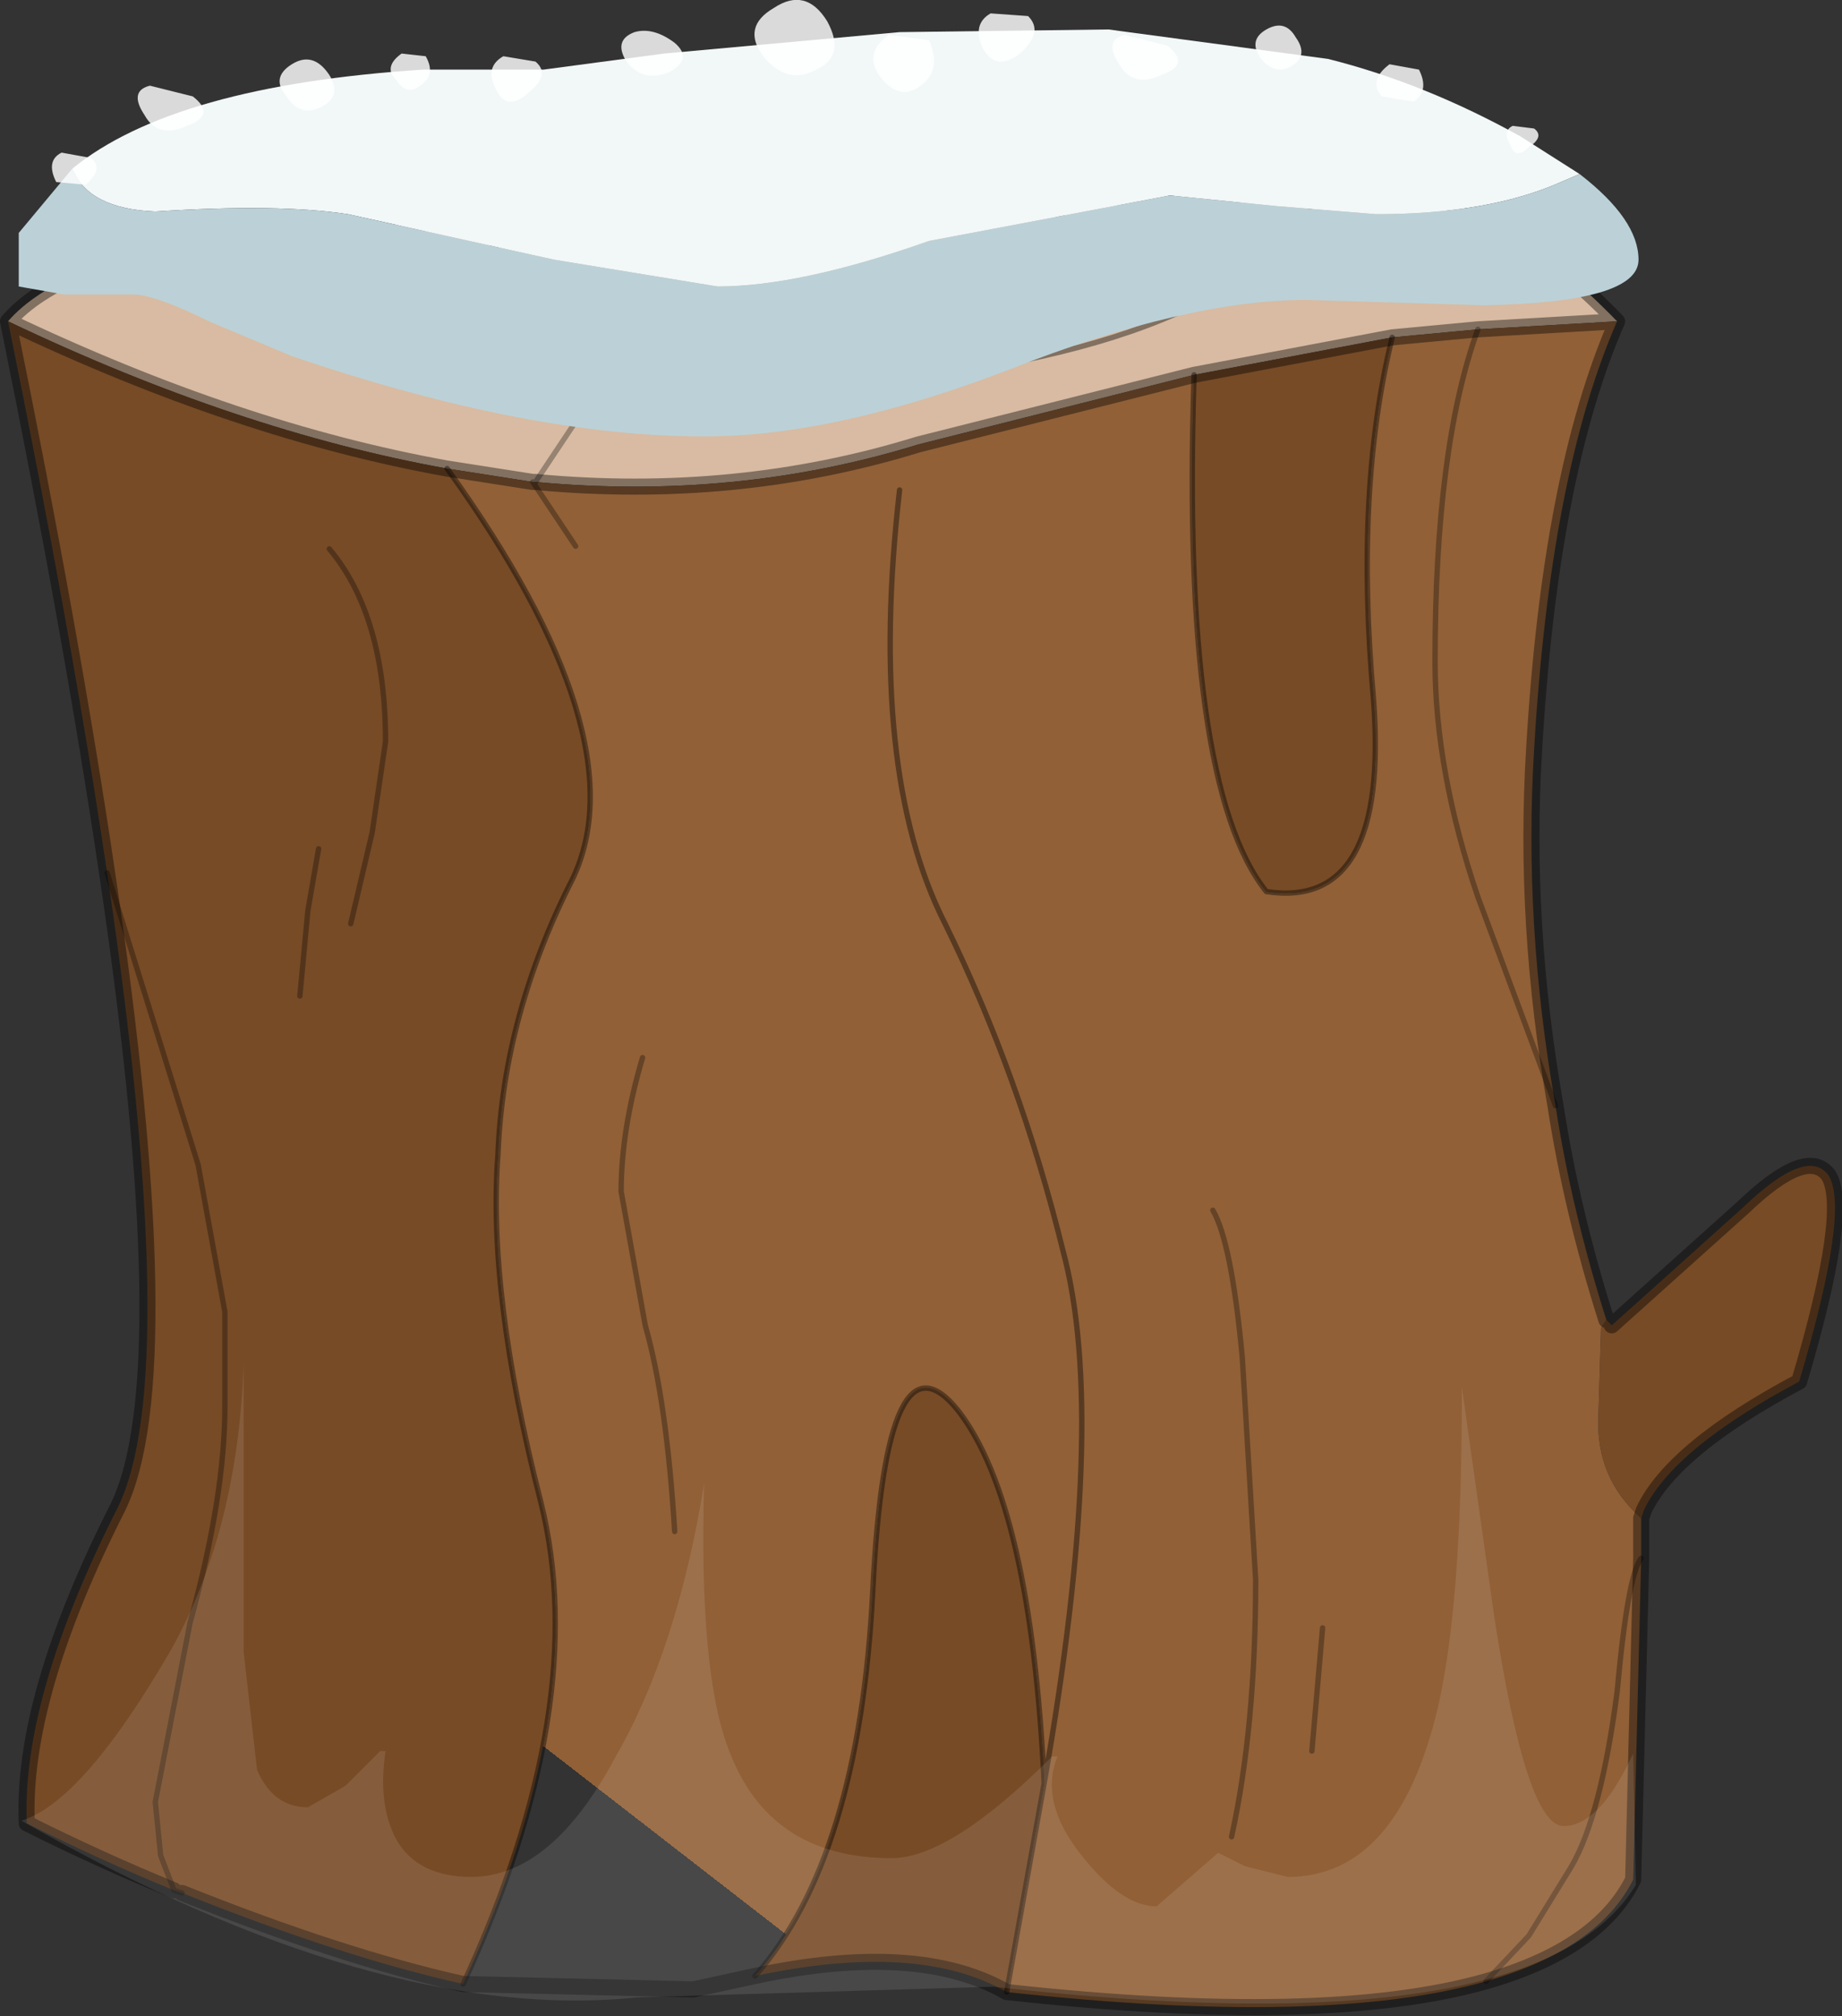 <?xml version="1.0" encoding="UTF-8" standalone="no"?>
<svg xmlns:xlink="http://www.w3.org/1999/xlink" height="37.65px" width="34.4px" xmlns="http://www.w3.org/2000/svg">
  <rect width="100%" height="100%" fill="#333333" stroke="none"/>
  <g transform="matrix(1.0, 0.0, 0.0, 1.0, 16.7, 36.9)">
    <use height="37.65" transform="matrix(1.0, 0.0, 0.0, 1.0, -16.7, -36.9)" width="34.4" xlink:href="#decoration196-shape0"/>
  </g>
  <defs>
    <g id="decoration196-shape0" transform="matrix(1.0, 0.0, 0.0, 1.0, 16.7, 36.9)">
      <path d="M13.5 -30.9 L10.9 -30.75 9.3 -30.6 5.6 -29.9 0.45 -28.6 Q-2.95 -27.55 -6.7 -27.9 L-6.75 -27.9 -8.35 -28.15 Q-12.25 -28.85 -16.55 -30.9 -15.6 -32.0 -12.6 -32.5 L-7.7 -32.8 -4.5 -32.85 -0.05 -33.05 3.35 -33.2 7.9 -33.3 9.75 -33.25 Q11.4 -33.05 13.5 -30.9 M-10.55 -31.2 Q-6.75 -29.25 -0.95 -29.7 6.5 -30.35 7.9 -33.3 6.5 -30.35 -0.95 -29.7 -6.75 -29.25 -10.55 -31.2 L-11.5 -30.7 -10.55 -31.2 -12.6 -32.5 -10.55 -31.2 -9.45 -31.75 -10.55 -31.2 M-0.05 -33.05 Q0.15 -32.5 -2.45 -32.3 -5.0 -32.25 -4.5 -32.85 -5.0 -32.25 -2.45 -32.3 0.15 -32.5 -0.05 -33.05 M-6.0 -28.95 L-6.7 -27.9 -6.0 -28.95 M3.35 -33.2 Q2.55 -31.65 -2.5 -31.45 -7.65 -31.4 -7.7 -32.8 -7.65 -31.4 -2.5 -31.45 2.55 -31.65 3.35 -33.2" fill="#d8bba2" fill-rule="evenodd" stroke="none"/>
      <path d="M9.3 -30.6 L10.9 -30.75 13.5 -30.9 Q12.25 -28.05 11.95 -22.9 11.75 -19.65 12.35 -16.25 L10.9 -20.15 Q10.1 -22.5 10.1 -24.55 10.1 -28.55 10.9 -30.75 10.1 -28.55 10.1 -24.55 10.1 -22.5 10.9 -20.15 L12.35 -16.25 Q12.65 -14.3 13.3 -12.25 L13.2 -12.1 13.15 -10.45 Q13.1 -9.3 13.95 -8.55 L13.95 -7.8 13.8 -1.8 Q13.15 -0.5 11.05 0.1 8.05 0.95 2.1 0.3 L2.8 -3.6 Q2.55 -8.8 1.2 -10.55 -0.15 -12.25 -0.4 -7.2 -0.65 -2.2 -2.6 0.0 L-3.75 0.25 -8.05 0.15 Q-5.65 -5.05 -6.6 -8.85 -7.6 -12.75 -7.4 -15.35 -7.3 -17.95 -6.0 -20.5 -4.75 -23.15 -8.35 -28.15 L-6.75 -27.9 -6.7 -27.9 Q-2.95 -27.55 0.45 -28.6 L5.6 -29.9 Q5.35 -22.25 6.95 -20.25 9.25 -19.9 8.95 -23.85 8.6 -27.75 9.3 -30.6 M-5.95 -26.7 L-6.75 -27.9 -5.95 -26.7 M0.1 -27.75 Q-0.5 -22.5 0.95 -19.65 2.35 -16.8 3.15 -13.55 4.0 -10.4 2.8 -3.6 4.0 -10.4 3.15 -13.55 2.35 -16.8 0.95 -19.65 -0.5 -22.5 0.1 -27.75 M7.8 -4.2 L8.0 -6.5 7.8 -4.2 M6.3 -2.6 Q6.75 -4.65 6.75 -7.4 L6.5 -11.55 Q6.3 -13.7 5.95 -14.3 6.3 -13.7 6.5 -11.55 L6.75 -7.4 Q6.75 -4.65 6.3 -2.6 M11.05 0.1 L11.85 -0.75 12.65 -2.05 Q13.2 -3.0 13.5 -5.3 13.7 -7.5 13.95 -7.8 13.7 -7.5 13.5 -5.3 13.2 -3.0 12.65 -2.05 L11.85 -0.75 11.05 0.1 M-4.1 -8.3 Q-4.25 -10.75 -4.65 -12.15 L-5.1 -14.65 Q-5.1 -15.8 -4.7 -17.15 -5.1 -15.8 -5.1 -14.65 L-4.65 -12.15 Q-4.25 -10.75 -4.1 -8.3" fill="url(#decoration196-gradient0)" fill-rule="evenodd" stroke="none"/>
      <path d="M5.6 -29.9 L9.3 -30.6 Q8.6 -27.75 8.95 -23.85 9.25 -19.9 6.95 -20.25 5.35 -22.25 5.6 -29.9 M13.4 -12.15 L15.85 -14.35 Q17.05 -15.5 17.45 -14.95 17.85 -14.3 16.9 -11.1 14.55 -9.85 14.0 -8.7 L13.95 -8.55 Q13.1 -9.3 13.15 -10.45 L13.2 -12.1 13.3 -12.25 13.4 -12.15 M2.1 0.3 Q0.45 -0.65 -2.6 0.0 -0.65 -2.2 -0.4 -7.2 -0.15 -12.25 1.2 -10.55 2.55 -8.8 2.8 -3.6 L2.1 0.3 M-8.05 0.15 Q-10.3 -0.35 -13.3 -1.55 L-13.45 -1.6 Q-14.8 -2.15 -16.2 -2.85 -16.3 -5.2 -14.5 -8.75 -13.3 -11.2 -14.7 -20.6 -15.35 -25.0 -16.55 -30.9 -12.25 -28.85 -8.35 -28.15 -4.75 -23.15 -6.0 -20.5 -7.3 -17.95 -7.4 -15.35 -7.6 -12.75 -6.6 -8.85 -5.65 -5.05 -8.05 0.15 M-10.15 -19.65 L-9.75 -21.35 -9.5 -23.05 Q-9.5 -25.4 -10.55 -26.65 -9.5 -25.4 -9.5 -23.05 L-9.75 -21.35 -10.15 -19.65 M-13.45 -1.6 L-13.7 -2.25 -13.8 -3.25 -13.15 -6.6 Q-12.5 -8.95 -12.5 -10.65 L-12.5 -12.4 -13.0 -15.15 -14.7 -20.6 -13.0 -15.15 -12.5 -12.4 -12.5 -10.65 Q-12.5 -8.95 -13.15 -6.6 L-13.8 -3.25 -13.7 -2.25 -13.45 -1.6 M-11.1 -18.3 L-10.95 -19.9 -10.75 -21.05 -10.95 -19.9 -11.1 -18.3" fill="url(#decoration196-gradient1)" fill-rule="evenodd" stroke="none"/>
      <path d="M9.3 -30.6 L10.9 -30.75 13.5 -30.9 Q11.4 -33.05 9.75 -33.25 L7.9 -33.3 M-16.55 -30.9 Q-15.6 -32.0 -12.6 -32.5 L-7.7 -32.8 -4.5 -32.85 -0.05 -33.05 3.35 -33.2 7.9 -33.3 M5.6 -29.9 L9.3 -30.6 M5.6 -29.9 L0.45 -28.6 Q-2.95 -27.55 -6.7 -27.9 L-6.75 -27.9 M12.35 -16.25 Q11.75 -19.65 11.95 -22.9 12.25 -28.05 13.5 -30.9 M13.4 -12.15 L15.85 -14.35 Q17.05 -15.5 17.45 -14.95 17.85 -14.3 16.9 -11.1 14.55 -9.85 14.0 -8.7 L13.95 -8.55 13.95 -7.8 13.8 -1.8 Q13.15 -0.5 11.05 0.1 8.05 0.95 2.1 0.3 0.45 -0.65 -2.6 0.0 L-3.75 0.25 -8.05 0.15 Q-10.3 -0.35 -13.3 -1.55 M-13.45 -1.6 Q-14.8 -2.15 -16.2 -2.85 -16.3 -5.2 -14.5 -8.75 -13.3 -11.2 -14.7 -20.6 -15.35 -25.0 -16.55 -30.9 -12.25 -28.85 -8.35 -28.15 L-6.75 -27.9 M13.3 -12.25 Q12.65 -14.3 12.35 -16.25" fill="none" stroke="#000000" stroke-linecap="round" stroke-linejoin="round" stroke-opacity="0.4" stroke-width="0.3"/>
      <path d="M-10.55 -31.2 L-11.5 -30.7 M-6.75 -27.9 L-5.95 -26.7 M10.9 -30.75 Q10.1 -28.55 10.1 -24.55 10.1 -22.5 10.9 -20.15 L12.35 -16.25 M-13.3 -1.55 L-13.45 -1.6 M5.95 -14.3 Q6.3 -13.7 6.5 -11.55 L6.75 -7.4 Q6.75 -4.65 6.3 -2.6 M8.0 -6.5 L7.8 -4.2 M13.95 -7.8 Q13.7 -7.5 13.5 -5.3 13.2 -3.0 12.65 -2.05 L11.85 -0.75 11.05 0.1 M-10.55 -31.2 L-9.45 -31.75 M-6.7 -27.9 L-6.0 -28.95 M-10.55 -26.65 Q-9.5 -25.4 -9.5 -23.05 L-9.75 -21.35 -10.15 -19.65 M-4.7 -17.15 Q-5.1 -15.8 -5.1 -14.65 L-4.65 -12.15 Q-4.25 -10.75 -4.1 -8.3 M-10.75 -21.05 L-10.95 -19.9 -11.1 -18.3 M-14.7 -20.6 L-13.0 -15.15 -12.5 -12.4 -12.5 -10.65 Q-12.5 -8.95 -13.15 -6.6 L-13.8 -3.25 -13.7 -2.25 -13.45 -1.6" fill="none" stroke="#000000" stroke-linecap="round" stroke-linejoin="round" stroke-opacity="0.302" stroke-width="0.1"/>
      <path d="M7.9 -33.3 Q6.5 -30.35 -0.95 -29.7 -6.75 -29.25 -10.55 -31.2 M9.3 -30.6 Q8.6 -27.75 8.95 -23.85 9.25 -19.9 6.95 -20.25 5.35 -22.25 5.6 -29.9 M2.8 -3.6 Q4.0 -10.4 3.15 -13.55 2.35 -16.8 0.95 -19.65 -0.5 -22.5 0.1 -27.75 M-2.6 0.0 Q-0.65 -2.2 -0.4 -7.2 -0.15 -12.25 1.2 -10.55 2.55 -8.8 2.8 -3.6 L2.1 0.3 M-12.6 -32.5 L-10.55 -31.2 M-4.5 -32.85 Q-5.0 -32.25 -2.45 -32.3 0.15 -32.5 -0.05 -33.05 M-7.7 -32.8 Q-7.65 -31.4 -2.5 -31.45 2.55 -31.65 3.35 -33.2 M-8.35 -28.15 Q-4.75 -23.15 -6.0 -20.5 -7.3 -17.95 -7.4 -15.35 -7.6 -12.75 -6.6 -8.85 -5.65 -5.05 -8.05 0.15" fill="none" stroke="#000000" stroke-linecap="round" stroke-linejoin="round" stroke-opacity="0.4" stroke-width="0.1"/>
      <path d="M-15.35 -33.75 Q-13.45 -35.3 -8.8 -35.6 L-6.55 -35.6 -4.3 -35.9 0.1 -36.3 4.0 -36.35 8.1 -35.8 Q9.9 -35.35 11.7 -34.35 L12.8 -33.65 12.45 -33.5 Q11.1 -32.9 9.0 -32.9 L7.15 -33.05 5.15 -33.25 0.65 -32.4 Q-1.75 -31.55 -3.3 -31.55 L-6.35 -32.05 -10.2 -32.9 Q-11.5 -33.1 -13.8 -32.95 -15.05 -33.0 -15.35 -33.75" fill="#f2f7f8" fill-rule="evenodd" stroke="none"/>
      <path d="M12.8 -33.65 Q13.9 -32.8 13.9 -32.05 13.9 -31.25 11.0 -31.2 L7.7 -31.3 Q5.45 -31.3 2.15 -30.0 -1.1 -28.75 -3.55 -28.75 -6.85 -28.75 -11.25 -30.25 L-12.8 -30.9 Q-13.7 -31.35 -14.15 -31.4 L-15.5 -31.4 -16.35 -31.55 -16.35 -32.55 -15.35 -33.75 Q-15.05 -33.0 -13.8 -32.95 -11.5 -33.1 -10.2 -32.9 L-6.35 -32.05 -3.3 -31.55 Q-1.75 -31.55 0.65 -32.4 L5.15 -33.25 7.15 -33.05 9.0 -32.9 Q11.1 -32.9 12.45 -33.5 L12.8 -33.65" fill="#bbd1d7" fill-rule="evenodd" stroke="none"/>
      <path d="M7.35 -1.85 Q9.4 -1.85 10.15 -5.0 10.6 -6.95 10.6 -10.8 L10.6 -11.0 11.2 -6.75 Q11.8 -2.8 12.5 -2.8 13.15 -2.8 13.75 -4.05 L13.8 -4.15 13.85 -1.7 Q12.0 1.35 1.85 0.2 L-4.8 0.4 Q-9.65 0.9 -16.3 -2.9 -15.15 -3.25 -13.5 -6.1 -12.25 -8.35 -12.15 -11.45 L-12.15 -6.05 -11.9 -3.85 Q-11.6 -3.15 -10.95 -3.15 L-10.25 -3.55 -9.6 -4.2 -9.5 -4.2 Q-9.65 -3.2 -9.3 -2.55 -8.9 -1.85 -7.9 -1.85 -6.4 -1.85 -5.2 -4.1 -4.05 -6.1 -3.55 -9.2 -3.65 -5.7 -3.1 -4.25 -2.35 -2.2 -0.05 -2.2 1.05 -2.2 2.95 -4.1 L3.05 -4.1 Q2.7 -3.25 3.5 -2.25 4.25 -1.3 4.9 -1.3 L6.05 -2.3 6.55 -2.05 7.35 -1.85" fill="#ffffff" fill-opacity="0.102" fill-rule="evenodd" stroke="none"/>
      <path d="M9.1 -35.1 Q8.85 -35.4 9.25 -35.7 L9.8 -35.6 Q10.0 -35.2 9.7 -35.0 L9.1 -35.1 M6.85 -35.8 Q6.6 -36.15 6.95 -36.35 7.3 -36.55 7.5 -36.2 7.75 -35.85 7.4 -35.65 7.1 -35.5 6.85 -35.8 M0.5 -35.3 Q0.1 -35.0 -0.25 -35.45 -0.6 -35.9 -0.1 -36.25 L0.65 -36.15 Q0.9 -35.6 0.5 -35.3 M2.35 -35.9 Q1.9 -35.55 1.65 -36.0 1.45 -36.45 1.8 -36.65 L2.5 -36.6 Q2.8 -36.3 2.35 -35.9 M4.3 -36.25 L5.1 -36.05 Q5.55 -35.7 5.0 -35.5 4.45 -35.25 4.2 -35.7 3.9 -36.15 4.3 -36.25 M11.5 -34.2 Q11.35 -34.45 11.55 -34.55 L11.95 -34.5 Q12.15 -34.35 11.85 -34.15 11.6 -33.9 11.5 -34.2 M-10.7 -34.9 Q-11.1 -34.7 -11.35 -35.1 -11.65 -35.45 -11.25 -35.7 -10.85 -35.95 -10.55 -35.5 -10.3 -35.1 -10.7 -34.9 M-14.0 -34.75 Q-14.3 -35.2 -13.9 -35.3 L-13.1 -35.1 Q-12.65 -34.75 -13.2 -34.55 -13.75 -34.3 -14.0 -34.75 M-15.1 -33.45 L-15.65 -33.5 Q-15.85 -33.9 -15.55 -34.05 L-15.0 -33.95 Q-14.75 -33.75 -15.1 -33.45 M-2.45 -35.85 Q-2.85 -36.4 -2.25 -36.75 -1.65 -37.15 -1.25 -36.5 -0.9 -35.85 -1.45 -35.6 -2.0 -35.3 -2.45 -35.85 M-5.0 -35.75 Q-5.25 -36.15 -4.85 -36.3 -4.5 -36.4 -4.1 -36.1 -3.75 -35.8 -4.2 -35.55 -4.7 -35.35 -5.0 -35.75 M-8.85 -35.3 Q-9.1 -35.1 -9.3 -35.4 -9.55 -35.65 -9.2 -35.9 L-8.75 -35.85 Q-8.55 -35.5 -8.85 -35.3 M-6.85 -35.15 Q-7.25 -34.8 -7.45 -35.25 -7.65 -35.65 -7.3 -35.85 L-6.7 -35.75 Q-6.4 -35.5 -6.85 -35.15" fill="#ffffff" fill-opacity="0.82" fill-rule="evenodd" stroke="none"/>
    </g>
    <radialGradient cx="0" cy="0" fx="-1401.6" fy="0" gradientTransform="matrix(0.026, 0.0, 0.0, 0.028, 2.55, -25.5)" gradientUnits="userSpaceOnUse" id="decoration196-gradient0" r="819.2" spreadMethod="pad">
      <stop offset="0.192" stop-color="#bc8c60"/>
      <stop offset="0.765" stop-color="#916037"/>
    </radialGradient>
    <radialGradient cx="0" cy="0" fx="-1401.6" fy="0" gradientTransform="matrix(0.035, 0.0, 0.0, 0.029, -10.75, -22.4)" gradientUnits="userSpaceOnUse" id="decoration196-gradient1" r="819.2" spreadMethod="pad">
      <stop offset="0.192" stop-color="#a37449"/>
      <stop offset="0.765" stop-color="#774b26"/>
    </radialGradient>
  </defs>
</svg>
